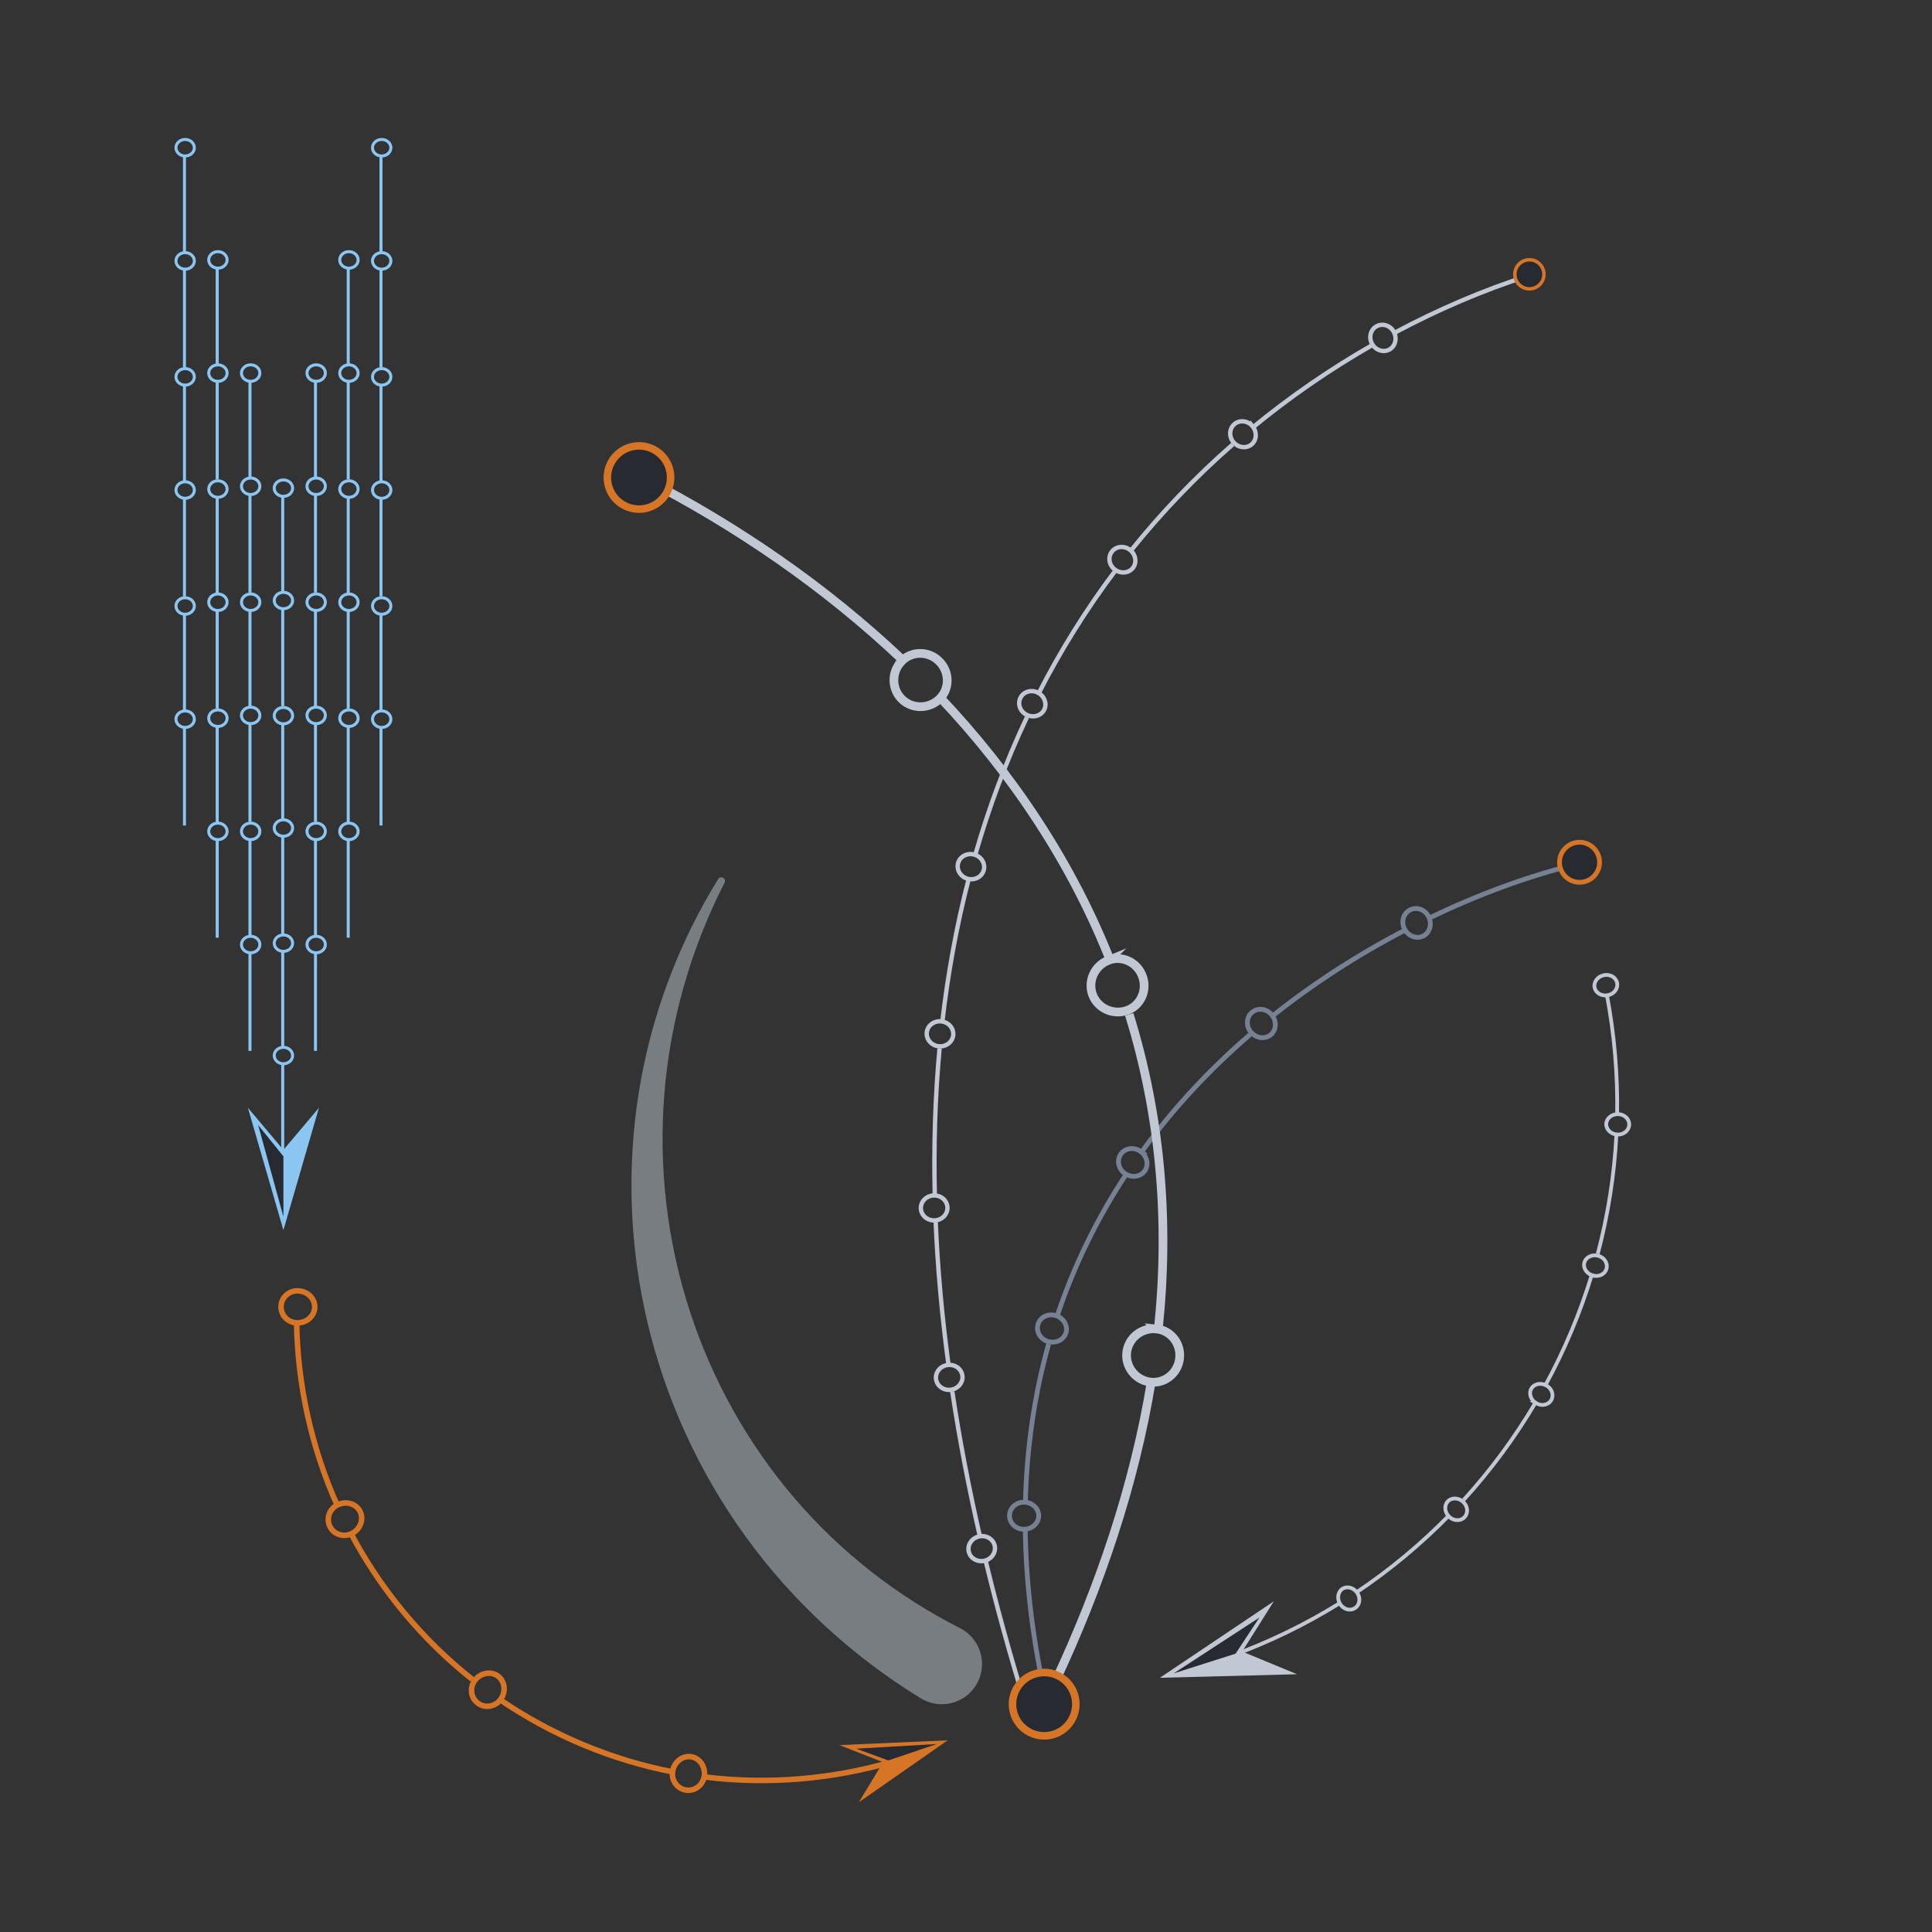 <?xml version="1.0" encoding="UTF-8" standalone="no"?><!DOCTYPE svg PUBLIC "-//W3C//DTD SVG 1.1//EN" "http://www.w3.org/Graphics/SVG/1.1/DTD/svg11.dtd"><svg width="100%" height="100%" viewBox="0 0 2134 2134" version="1.1" xmlns="http://www.w3.org/2000/svg" xmlns:xlink="http://www.w3.org/1999/xlink" xml:space="preserve" xmlns:serif="http://www.serif.com/" style="fill-rule:evenodd;clip-rule:evenodd;stroke-miterlimit:10;"><rect x="0" y="0" width="2134" height="2134" fill="#333333" stroke="none"/><rect id="dfwc" x="0" y="0" width="2133.33" height="2133.33" style="fill:none;"/><g id="dfwc1" serif:id="dfwc"><g id="bg-col-as-page" serif:id="bg col as page"></g><g id="DFWC-2" serif:id="DFWC 2"><path d="M800.318,974.98c-37.621,73.608 -60.359,153.916 -66.625,234.962c-6.38,81.025 3.57,162.592 28.366,238.621c24.75,76.062 64.334,146.546 115.488,206.237c51.087,59.784 113.712,108.563 182.796,143.53c21.895,11.079 30.666,37.812 19.583,59.708c-11.079,21.892 -37.813,30.658 -59.708,19.583c-1.055,-0.537 -2.076,-1.108 -3.067,-1.708l-0.342,-0.213c-75.742,-46.395 -141.908,-107.512 -193.25,-178.55c-51.454,-70.97 -88.187,-151.6 -108.154,-235.529c-20.029,-83.921 -23.292,-171.133 -9.792,-255.05c13.375,-83.941 43.675,-164.421 87.609,-235.525l0.029,-0.05c1.175,-1.904 3.679,-2.5 5.587,-1.316c1.809,1.116 2.425,3.441 1.479,5.3" style="fill:#bfc8d2;fill-opacity:0.5;fill-rule:nonzero;"/><path d="M421.588,172.286c-5.608,-0 -10.158,-4.079 -10.158,-9.121c0,-5.042 4.55,-9.129 10.158,-9.129c5.613,-0 10.163,4.087 10.163,9.129c-0,5.042 -4.55,9.121 -10.163,9.121Z" style="fill:none;fill-rule:nonzero;stroke:#8bc6f2;stroke-width:3.33px;"/><path d="M421.588,297.306c-5.608,0 -10.158,-4.083 -10.158,-9.121c0,-5.041 4.55,-9.129 10.158,-9.129c5.613,0 10.163,4.088 10.163,9.129c-0,5.038 -4.55,9.121 -10.163,9.121Z" style="fill:none;fill-rule:nonzero;stroke:#8bc6f2;stroke-width:3.33px;"/><path d="M420.825,171.383l0,108.237" style="fill:none;fill-rule:nonzero;stroke:#8bc6f2;stroke-width:3.33px;"/><path d="M420.825,297.4l0,108.242" style="fill:none;fill-rule:nonzero;stroke:#8bc6f2;stroke-width:3.33px;"/><path d="M421.588,425.383c-5.608,-0 -10.158,-4.084 -10.158,-9.121c0,-5.038 4.55,-9.129 10.158,-9.129c5.613,-0 10.163,4.091 10.163,9.129c-0,5.037 -4.55,9.121 -10.163,9.121Z" style="fill:none;fill-rule:nonzero;stroke:#8bc6f2;stroke-width:3.33px;"/><path d="M421.588,550.399c-5.608,-0 -10.158,-4.084 -10.158,-9.121c0,-5.038 4.55,-9.125 10.158,-9.125c5.613,-0 10.163,4.087 10.163,9.125c-0,5.037 -4.55,9.121 -10.163,9.121Z" style="fill:none;fill-rule:nonzero;stroke:#8bc6f2;stroke-width:3.33px;"/><path d="M420.825,424.479l0,108.238" style="fill:none;fill-rule:nonzero;stroke:#8bc6f2;stroke-width:3.33px;"/><path d="M420.825,550.496l0,108.238" style="fill:none;fill-rule:nonzero;stroke:#8bc6f2;stroke-width:3.33px;"/><path d="M421.588,678.479c-5.608,0 -10.158,-4.083 -10.158,-9.125c0,-5.037 4.55,-9.125 10.158,-9.125c5.613,0 10.163,4.088 10.163,9.125c-0,5.042 -4.55,9.125 -10.163,9.125Z" style="fill:none;fill-rule:nonzero;stroke:#8bc6f2;stroke-width:3.33px;"/><path d="M421.588,803.499c-5.608,0 -10.158,-4.087 -10.158,-9.125c0,-5.042 4.55,-9.129 10.158,-9.129c5.613,-0 10.163,4.087 10.163,9.129c-0,5.038 -4.55,9.125 -10.163,9.125Z" style="fill:none;fill-rule:nonzero;stroke:#8bc6f2;stroke-width:3.33px;"/><path d="M420.825,677.576l0,108.237" style="fill:none;fill-rule:nonzero;stroke:#8bc6f2;stroke-width:3.33px;"/><path d="M420.825,803.593l0,108.237" style="fill:none;fill-rule:nonzero;stroke:#8bc6f2;stroke-width:3.33px;"/><path d="M385.408,296.208c-5.608,-0 -10.158,-4.084 -10.158,-9.121c0,-5.042 4.55,-9.129 10.158,-9.129c5.613,-0 10.163,4.087 10.163,9.129c-0,5.037 -4.55,9.121 -10.163,9.121Z" style="fill:none;fill-rule:nonzero;stroke:#8bc6f2;stroke-width:3.33px;"/><path d="M385.408,421.224c-5.608,-0 -10.158,-4.084 -10.158,-9.121c0,-5.038 4.55,-9.125 10.158,-9.125c5.613,-0 10.163,4.087 10.163,9.125c-0,5.037 -4.55,9.121 -10.163,9.121Z" style="fill:none;fill-rule:nonzero;stroke:#8bc6f2;stroke-width:3.33px;"/><path d="M384.645,295.304l0,108.238" style="fill:none;fill-rule:nonzero;stroke:#8bc6f2;stroke-width:3.33px;"/><path d="M384.645,421.322l0,108.237" style="fill:none;fill-rule:nonzero;stroke:#8bc6f2;stroke-width:3.33px;"/><path d="M385.408,549.3c-5.608,-0 -10.158,-4.083 -10.158,-9.121c0,-5.037 4.55,-9.125 10.158,-9.125c5.613,0 10.163,4.088 10.163,9.125c-0,5.038 -4.55,9.121 -10.163,9.121Z" style="fill:none;fill-rule:nonzero;stroke:#8bc6f2;stroke-width:3.33px;"/><path d="M385.408,674.32c-5.608,0 -10.158,-4.083 -10.158,-9.125c0,-5.037 4.55,-9.125 10.158,-9.125c5.613,0 10.163,4.088 10.163,9.125c-0,5.042 -4.55,9.125 -10.163,9.125Z" style="fill:none;fill-rule:nonzero;stroke:#8bc6f2;stroke-width:3.33px;"/><path d="M384.645,548.397l0,108.237" style="fill:none;fill-rule:nonzero;stroke:#8bc6f2;stroke-width:3.33px;"/><path d="M384.645,674.414l0,108.238" style="fill:none;fill-rule:nonzero;stroke:#8bc6f2;stroke-width:3.33px;"/><path d="M385.408,802.401c-5.608,-0 -10.158,-4.083 -10.158,-9.125c0,-5.038 4.55,-9.129 10.158,-9.129c5.613,-0 10.163,4.091 10.163,9.129c-0,5.042 -4.55,9.125 -10.163,9.125Z" style="fill:none;fill-rule:nonzero;stroke:#8bc6f2;stroke-width:3.33px;"/><path d="M385.408,927.417c-5.608,0 -10.158,-4.083 -10.158,-9.121c0,-5.041 4.55,-9.129 10.158,-9.129c5.613,0 10.163,4.088 10.163,9.129c-0,5.038 -4.55,9.121 -10.163,9.121Z" style="fill:none;fill-rule:nonzero;stroke:#8bc6f2;stroke-width:3.33px;"/><path d="M384.645,801.497l0,108.238" style="fill:none;fill-rule:nonzero;stroke:#8bc6f2;stroke-width:3.33px;"/><path d="M384.645,927.515l0,108.237" style="fill:none;fill-rule:nonzero;stroke:#8bc6f2;stroke-width:3.33px;"/><path d="M349.227,421.208c-5.608,-0 -10.158,-4.084 -10.158,-9.121c-0,-5.042 4.55,-9.129 10.158,-9.129c5.613,-0 10.163,4.087 10.163,9.129c-0,5.037 -4.55,9.121 -10.163,9.121Z" style="fill:none;fill-rule:nonzero;stroke:#8bc6f2;stroke-width:3.33px;"/><path d="M349.227,546.224c-5.608,-0 -10.158,-4.084 -10.158,-9.121c-0,-5.038 4.55,-9.125 10.158,-9.125c5.613,-0 10.163,4.087 10.163,9.125c-0,5.037 -4.55,9.121 -10.163,9.121Z" style="fill:none;fill-rule:nonzero;stroke:#8bc6f2;stroke-width:3.33px;"/><path d="M348.464,420.304l-0,108.238" style="fill:none;fill-rule:nonzero;stroke:#8bc6f2;stroke-width:3.33px;"/><path d="M348.464,546.322l-0,108.237" style="fill:none;fill-rule:nonzero;stroke:#8bc6f2;stroke-width:3.33px;"/><path d="M349.227,674.304c-5.608,0 -10.158,-4.083 -10.158,-9.125c-0,-5.037 4.55,-9.125 10.158,-9.125c5.613,0 10.163,4.088 10.163,9.125c-0,5.042 -4.55,9.125 -10.163,9.125Z" style="fill:none;fill-rule:nonzero;stroke:#8bc6f2;stroke-width:3.33px;"/><path d="M349.227,799.325c-5.608,-0 -10.158,-4.084 -10.158,-9.125c-0,-5.042 4.55,-9.13 10.158,-9.13c5.613,0 10.163,4.088 10.163,9.13c-0,5.041 -4.55,9.125 -10.163,9.125Z" style="fill:none;fill-rule:nonzero;stroke:#8bc6f2;stroke-width:3.33px;"/><path d="M348.464,673.401l-0,108.237" style="fill:none;fill-rule:nonzero;stroke:#8bc6f2;stroke-width:3.33px;"/><path d="M348.464,799.418l-0,108.242" style="fill:none;fill-rule:nonzero;stroke:#8bc6f2;stroke-width:3.33px;"/><path d="M349.227,927.401c-5.608,-0 -10.158,-4.083 -10.158,-9.121c-0,-5.037 4.55,-9.129 10.158,-9.129c5.613,-0 10.163,4.092 10.163,9.129c-0,5.038 -4.55,9.121 -10.163,9.121Z" style="fill:none;fill-rule:nonzero;stroke:#8bc6f2;stroke-width:3.33px;"/><path d="M349.227,1052.42c-5.608,0 -10.158,-4.087 -10.158,-9.125c-0,-5.037 4.55,-9.125 10.158,-9.125c5.613,0 10.163,4.088 10.163,9.125c-0,5.038 -4.55,9.125 -10.163,9.125Z" style="fill:none;fill-rule:nonzero;stroke:#8bc6f2;stroke-width:3.33px;"/><path d="M348.464,926.497l-0,108.238" style="fill:none;fill-rule:nonzero;stroke:#8bc6f2;stroke-width:3.33px;"/><path d="M348.464,1052.52l-0,108.237" style="fill:none;fill-rule:nonzero;stroke:#8bc6f2;stroke-width:3.33px;"/><path d="M313.047,548.242c-5.608,0 -10.158,-4.058 -10.158,-9.062c-0,-5 4.55,-9.063 10.158,-9.063c5.613,0 10.163,4.063 10.163,9.063c-0,5.004 -4.55,9.062 -10.163,9.062Z" style="fill:none;fill-rule:nonzero;stroke:#8bc6f2;stroke-width:3.33px;"/><path d="M313.047,672.371c-5.608,0 -10.158,-4.062 -10.158,-9.062c-0,-5 4.55,-9.063 10.158,-9.063c5.613,0 10.163,4.063 10.163,9.063c-0,5 -4.55,9.062 -10.163,9.062Z" style="fill:none;fill-rule:nonzero;stroke:#8bc6f2;stroke-width:3.33px;"/><path d="M312.284,547.347l0,107.463" style="fill:none;fill-rule:nonzero;stroke:#8bc6f2;stroke-width:3.33px;"/><path d="M312.284,672.461l0,107.471" style="fill:none;fill-rule:nonzero;stroke:#8bc6f2;stroke-width:3.33px;"/><path d="M313.047,799.536c-5.608,0 -10.158,-4.058 -10.158,-9.058c-0,-5.004 4.55,-9.063 10.158,-9.063c5.613,0 10.163,4.059 10.163,9.063c-0,5 -4.55,9.058 -10.163,9.058Z" style="fill:none;fill-rule:nonzero;stroke:#8bc6f2;stroke-width:3.33px;"/><path d="M313.047,923.665c-5.608,0 -10.158,-4.062 -10.158,-9.062c-0,-5 4.55,-9.063 10.158,-9.063c5.613,0 10.163,4.063 10.163,9.063c-0,5 -4.55,9.062 -10.163,9.062Z" style="fill:none;fill-rule:nonzero;stroke:#8bc6f2;stroke-width:3.33px;"/><path d="M312.284,798.641l0,107.462" style="fill:none;fill-rule:nonzero;stroke:#8bc6f2;stroke-width:3.33px;"/><path d="M312.284,923.759l0,107.466" style="fill:none;fill-rule:nonzero;stroke:#8bc6f2;stroke-width:3.33px;"/><path d="M313.047,1050.83c-5.608,0 -10.158,-4.058 -10.158,-9.058c-0,-5.005 4.55,-9.063 10.158,-9.063c5.613,0 10.163,4.059 10.163,9.063c-0,5 -4.55,9.058 -10.163,9.058Z" style="fill:none;fill-rule:nonzero;stroke:#8bc6f2;stroke-width:3.33px;"/><path d="M313.047,1174.96c-5.608,0 -10.158,-4.062 -10.158,-9.058c-0,-5.004 4.55,-9.063 10.158,-9.063c5.613,0 10.163,4.059 10.163,9.063c-0,4.996 -4.55,9.058 -10.163,9.058Z" style="fill:none;fill-rule:nonzero;stroke:#8bc6f2;stroke-width:3.33px;"/><path d="M312.284,1049.93l0,107.463" style="fill:none;fill-rule:nonzero;stroke:#8bc6f2;stroke-width:3.33px;"/><path d="M312.284,1175.05l0,107.467" style="fill:none;fill-rule:nonzero;stroke:#8bc6f2;stroke-width:3.33px;"/><path d="M273.8,1223.59l39.25,46.533l39.25,-46.533l-39.25,135.167l-39.25,-135.167Z" style="fill:#8bc6f2;fill-rule:nonzero;"/><path d="M285.175,1242.73l27.875,101.146l-0,-66.638l-27.875,-34.508Z" style="fill:#272a31;fill-rule:nonzero;"/><path d="M276.868,421.208c-5.609,-0 -10.159,-4.084 -10.159,-9.121c0,-5.042 4.55,-9.129 10.159,-9.129c5.612,-0 10.162,4.087 10.162,9.129c0,5.037 -4.55,9.121 -10.162,9.121Z" style="fill:none;fill-rule:nonzero;stroke:#8bc6f2;stroke-width:3.33px;"/><path d="M276.868,546.224c-5.609,-0 -10.159,-4.084 -10.159,-9.121c0,-5.038 4.55,-9.125 10.159,-9.125c5.612,-0 10.162,4.087 10.162,9.125c0,5.037 -4.55,9.121 -10.162,9.121Z" style="fill:none;fill-rule:nonzero;stroke:#8bc6f2;stroke-width:3.33px;"/><path d="M276.105,420.304l-0,108.238" style="fill:none;fill-rule:nonzero;stroke:#8bc6f2;stroke-width:3.33px;"/><path d="M276.105,546.322l-0,108.237" style="fill:none;fill-rule:nonzero;stroke:#8bc6f2;stroke-width:3.33px;"/><path d="M276.868,674.3c-5.609,-0 -10.159,-4.083 -10.159,-9.121c0,-5.037 4.55,-9.125 10.159,-9.125c5.612,0 10.162,4.088 10.162,9.125c0,5.038 -4.55,9.121 -10.162,9.121Z" style="fill:none;fill-rule:nonzero;stroke:#8bc6f2;stroke-width:3.33px;"/><path d="M276.868,799.32c-5.609,0 -10.159,-4.083 -10.159,-9.125c0,-5.037 4.55,-9.125 10.159,-9.125c5.612,0 10.162,4.088 10.162,9.125c0,5.042 -4.55,9.125 -10.162,9.125Z" style="fill:none;fill-rule:nonzero;stroke:#8bc6f2;stroke-width:3.33px;"/><path d="M276.105,673.397l-0,108.237" style="fill:none;fill-rule:nonzero;stroke:#8bc6f2;stroke-width:3.33px;"/><path d="M276.105,799.414l-0,108.238" style="fill:none;fill-rule:nonzero;stroke:#8bc6f2;stroke-width:3.33px;"/><path d="M276.868,927.401c-5.609,-0 -10.159,-4.083 -10.159,-9.125c0,-5.038 4.55,-9.129 10.159,-9.129c5.612,-0 10.162,4.091 10.162,9.129c0,5.042 -4.55,9.125 -10.162,9.125Z" style="fill:none;fill-rule:nonzero;stroke:#8bc6f2;stroke-width:3.33px;"/><path d="M276.868,1052.42c-5.609,0 -10.159,-4.083 -10.159,-9.121c0,-5.041 4.55,-9.129 10.159,-9.129c5.612,0 10.162,4.088 10.162,9.129c0,5.038 -4.55,9.121 -10.162,9.121Z" style="fill:none;fill-rule:nonzero;stroke:#8bc6f2;stroke-width:3.33px;"/><path d="M276.105,926.497l-0,108.238" style="fill:none;fill-rule:nonzero;stroke:#8bc6f2;stroke-width:3.33px;"/><path d="M276.105,1052.52l-0,108.237" style="fill:none;fill-rule:nonzero;stroke:#8bc6f2;stroke-width:3.33px;"/><path d="M240.686,296.208c-5.608,-0 -10.158,-4.084 -10.158,-9.121c-0,-5.042 4.55,-9.129 10.158,-9.129c5.612,-0 10.162,4.087 10.162,9.129c0,5.037 -4.55,9.121 -10.162,9.121Z" style="fill:none;fill-rule:nonzero;stroke:#8bc6f2;stroke-width:3.33px;"/><path d="M240.686,421.224c-5.608,-0 -10.158,-4.084 -10.158,-9.121c-0,-5.038 4.55,-9.125 10.158,-9.125c5.612,-0 10.162,4.087 10.162,9.125c0,5.037 -4.55,9.121 -10.162,9.121Z" style="fill:none;fill-rule:nonzero;stroke:#8bc6f2;stroke-width:3.33px;"/><path d="M239.923,295.304l-0,108.238" style="fill:none;fill-rule:nonzero;stroke:#8bc6f2;stroke-width:3.33px;"/><path d="M239.923,421.322l-0,108.237" style="fill:none;fill-rule:nonzero;stroke:#8bc6f2;stroke-width:3.33px;"/><path d="M240.686,549.3c-5.608,-0 -10.158,-4.083 -10.158,-9.121c-0,-5.037 4.55,-9.125 10.158,-9.125c5.612,0 10.162,4.088 10.162,9.125c0,5.038 -4.55,9.121 -10.162,9.121Z" style="fill:none;fill-rule:nonzero;stroke:#8bc6f2;stroke-width:3.33px;"/><path d="M240.686,674.32c-5.608,0 -10.158,-4.083 -10.158,-9.125c-0,-5.037 4.55,-9.125 10.158,-9.125c5.612,0 10.162,4.088 10.162,9.125c0,5.042 -4.55,9.125 -10.162,9.125Z" style="fill:none;fill-rule:nonzero;stroke:#8bc6f2;stroke-width:3.33px;"/><path d="M239.923,548.397l-0,108.237" style="fill:none;fill-rule:nonzero;stroke:#8bc6f2;stroke-width:3.33px;"/><path d="M239.923,674.414l-0,108.238" style="fill:none;fill-rule:nonzero;stroke:#8bc6f2;stroke-width:3.33px;"/><path d="M240.686,802.401c-5.608,-0 -10.158,-4.083 -10.158,-9.125c-0,-5.038 4.55,-9.129 10.158,-9.129c5.612,-0 10.162,4.091 10.162,9.129c0,5.042 -4.55,9.125 -10.162,9.125Z" style="fill:none;fill-rule:nonzero;stroke:#8bc6f2;stroke-width:3.33px;"/><path d="M240.686,927.417c-5.608,0 -10.158,-4.083 -10.158,-9.121c-0,-5.041 4.55,-9.129 10.158,-9.129c5.612,0 10.162,4.088 10.162,9.129c0,5.038 -4.55,9.121 -10.162,9.121Z" style="fill:none;fill-rule:nonzero;stroke:#8bc6f2;stroke-width:3.33px;"/><path d="M239.923,801.497l-0,108.238" style="fill:none;fill-rule:nonzero;stroke:#8bc6f2;stroke-width:3.33px;"/><path d="M239.923,927.515l-0,108.237" style="fill:none;fill-rule:nonzero;stroke:#8bc6f2;stroke-width:3.33px;"/><path d="M204.506,172.286c-5.608,-0 -10.158,-4.079 -10.158,-9.121c-0,-5.042 4.55,-9.129 10.158,-9.129c5.613,-0 10.163,4.087 10.163,9.129c-0,5.042 -4.55,9.121 -10.163,9.121Z" style="fill:none;fill-rule:nonzero;stroke:#8bc6f2;stroke-width:3.33px;"/><path d="M204.506,297.306c-5.608,0 -10.158,-4.083 -10.158,-9.121c-0,-5.041 4.55,-9.129 10.158,-9.129c5.613,0 10.163,4.088 10.163,9.129c-0,5.038 -4.55,9.121 -10.163,9.121Z" style="fill:none;fill-rule:nonzero;stroke:#8bc6f2;stroke-width:3.33px;"/><path d="M203.743,171.383l0,108.237" style="fill:none;fill-rule:nonzero;stroke:#8bc6f2;stroke-width:3.33px;"/><path d="M203.743,297.4l0,108.242" style="fill:none;fill-rule:nonzero;stroke:#8bc6f2;stroke-width:3.33px;"/><path d="M204.506,425.383c-5.608,-0 -10.158,-4.084 -10.158,-9.121c-0,-5.038 4.55,-9.129 10.158,-9.129c5.613,-0 10.163,4.091 10.163,9.129c-0,5.037 -4.55,9.121 -10.163,9.121Z" style="fill:none;fill-rule:nonzero;stroke:#8bc6f2;stroke-width:3.33px;"/><path d="M204.506,550.399c-5.608,-0 -10.158,-4.084 -10.158,-9.121c-0,-5.038 4.55,-9.125 10.158,-9.125c5.613,-0 10.163,4.087 10.163,9.125c-0,5.037 -4.55,9.121 -10.163,9.121Z" style="fill:none;fill-rule:nonzero;stroke:#8bc6f2;stroke-width:3.33px;"/><path d="M203.743,424.479l0,108.238" style="fill:none;fill-rule:nonzero;stroke:#8bc6f2;stroke-width:3.33px;"/><path d="M203.743,550.496l0,108.238" style="fill:none;fill-rule:nonzero;stroke:#8bc6f2;stroke-width:3.33px;"/><path d="M204.506,678.479c-5.608,0 -10.158,-4.083 -10.158,-9.125c-0,-5.037 4.55,-9.125 10.158,-9.125c5.613,0 10.163,4.088 10.163,9.125c-0,5.042 -4.55,9.125 -10.163,9.125Z" style="fill:none;fill-rule:nonzero;stroke:#8bc6f2;stroke-width:3.33px;"/><path d="M204.506,803.499c-5.608,0 -10.158,-4.087 -10.158,-9.125c-0,-5.042 4.55,-9.129 10.158,-9.129c5.613,-0 10.163,4.087 10.163,9.129c-0,5.038 -4.55,9.125 -10.163,9.125Z" style="fill:none;fill-rule:nonzero;stroke:#8bc6f2;stroke-width:3.33px;"/><path d="M203.743,677.576l0,108.237" style="fill:none;fill-rule:nonzero;stroke:#8bc6f2;stroke-width:3.33px;"/><path d="M203.743,803.593l0,108.237" style="fill:none;fill-rule:nonzero;stroke:#8bc6f2;stroke-width:3.33px;"/><path d="M1150.95,1862.66c8.725,-1.788 17.121,3.2 18.888,11.108c1.758,7.913 -3.738,15.996 -12.396,18.071c-8.667,2.075 -17.275,-2.867 -19.096,-11.062c-1.833,-8.2 3.875,-16.325 12.604,-18.117Z" style="fill:none;fill-rule:nonzero;stroke:#768293;stroke-width:5.29px;"/><path d="M1131.41,1659.27c8.904,0.254 15.941,6.984 15.904,15.034c-0.038,8.058 -7.171,14.712 -16.071,14.858c-8.912,0.146 -16.233,-6.579 -16.192,-15.034c0.038,-8.449 7.455,-15.104 16.359,-14.858Z" style="fill:none;fill-rule:nonzero;stroke:#768293;stroke-width:5.29px;"/><path d="M1152.44,1863.86c-12.079,-57.758 -19.292,-116.617 -19.996,-175.638" style="fill:none;fill-rule:nonzero;stroke:#768293;stroke-width:5.29px;"/><path d="M1132.62,1659.15c1.421,-58.975 9.713,-117.846 25.634,-174.658" style="fill:none;fill-rule:nonzero;stroke:#768293;stroke-width:5.29px;"/><path d="M1166.56,1453.24c8.442,2.85 13.204,11.316 10.85,18.979c-2.367,7.662 -11.075,11.979 -19.654,9.579c-8.575,-2.396 -13.684,-10.971 -11.179,-19.083c2.495,-8.117 11.545,-12.325 19.983,-9.475Z" style="fill:none;fill-rule:nonzero;stroke:#768293;stroke-width:5.29px;"/><path d="M1259.87,1271.85c7.196,5.242 9.209,14.767 4.65,21.371c-4.57,6.6 -14.179,8.096 -21.637,3.221c-7.45,-4.875 -9.738,-14.583 -4.913,-21.554c4.821,-6.975 14.696,-8.288 21.9,-3.038Z" style="fill:none;fill-rule:nonzero;stroke:#768293;stroke-width:5.29px;"/><path d="M1167.25,1455.02c18.471,-56.029 44.6,-109.487 77.159,-158.679" style="fill:none;fill-rule:nonzero;stroke:#768293;stroke-width:5.29px;"/><path d="M1260.95,1272.43c34.562,-47.83 75.15,-91.209 119.837,-129.725" style="fill:none;fill-rule:nonzero;stroke:#768293;stroke-width:5.29px;"/><path d="M1404.89,1121.15c5.529,6.983 4.888,16.712 -1.329,21.854c-6.217,5.137 -15.896,3.929 -21.713,-2.817c-5.82,-6.746 -5.345,-16.683 1.163,-22.062c6.504,-5.375 16.35,-3.963 21.879,3.025Z" style="fill:none;fill-rule:nonzero;stroke:#768293;stroke-width:5.29px;"/><path d="M1578.19,1012.87c3.838,8.038 1.034,17.388 -6.196,21.004c-7.233,3.621 -16.395,0.263 -20.533,-7.625c-4.138,-7.895 -1.438,-17.458 6.092,-21.225c7.529,-3.766 16.8,-0.195 20.637,7.846Z" style="fill:none;fill-rule:nonzero;stroke:#768293;stroke-width:5.29px;"/><path d="M1404.5,1123.02c46.1,-36.85 95.979,-68.921 148.346,-96.125" style="fill:none;fill-rule:nonzero;stroke:#768293;stroke-width:5.29px;"/><path d="M1578.86,1013.89c53.208,-25.48 108.758,-46.404 166.112,-60.275" style="fill:none;fill-rule:nonzero;stroke:#768293;stroke-width:5.29px;"/><path d="M1164.5,1854.56c14.7,6.784 20.992,24.571 13.667,39.534c-7.304,14.962 -25.163,20.954 -39.575,13.545c-14.425,-7.416 -20.2,-24.958 -13.196,-39.304c7.021,-14.346 24.362,-20.583 39.104,-13.775Z" style="fill:none;fill-rule:nonzero;stroke:#c1c8d3;stroke-width:9.63px;"/><path d="M1277.23,1467.85c16.129,1.6 27.846,16.537 25.583,33.25c-2.254,16.725 -17.508,27.996 -33.475,25.283c-16.004,-2.717 -26.825,-17.525 -24.725,-33.137c2.117,-15.6 16.475,-27 32.617,-25.396Z" style="fill:none;fill-rule:nonzero;stroke:#c1c8d3;stroke-width:9.63px;"/><path d="M1165.26,1858.14c49.517,-105.825 87.704,-217.6 106.546,-333.208" style="fill:none;fill-rule:nonzero;stroke:#c1c8d3;stroke-width:9.63px;"/><path d="M1279.45,1467.77c6.092,-58.2 6.913,-117 1.675,-175.316c-5.204,-58.304 -16.487,-116.092 -33.825,-172.013" style="fill:none;fill-rule:nonzero;stroke:#c1c8d3;stroke-width:9.63px;"/><path d="M1223.93,1060.84c15.017,-6.075 32.367,1.771 38.067,17.787c5.708,16.004 -2.771,33.063 -18.246,37.846c-15.504,4.792 -31.821,-3.429 -37.075,-18.142c-5.233,-14.725 2.212,-31.408 17.254,-37.491Z" style="fill:none;fill-rule:nonzero;stroke:#c1c8d3;stroke-width:9.63px;"/><path d="M995.536,730.668c11.092,-11.812 30.038,-12.05 41.929,-0.125c11.905,11.913 11.63,30.875 -0.208,41.929c-11.858,11.076 -30.196,10.717 -41.354,-0.441c-11.142,-11.175 -11.475,-29.538 -0.367,-41.363Z" style="fill:none;fill-rule:nonzero;stroke:#c1c8d3;stroke-width:9.63px;"/><path d="M1227.06,1062.75c-42.75,-109.137 -108.967,-208.3 -189.45,-293.121" style="fill:none;fill-rule:nonzero;stroke:#c1c8d3;stroke-width:9.63px;"/><path d="M996.832,728.858c-85,-80.501 -182.421,-147.371 -286.387,-200.846" style="fill:none;fill-rule:nonzero;stroke:#c1c8d3;stroke-width:9.63px;"/><path d="M1130.04,1878.61c-7.736,2.416 -12.176,10.266 -9.91,17.518c2.265,7.251 10.385,11.177 18.12,8.76c7.735,-2.417 12.176,-10.266 9.91,-17.518c-2.266,-7.252 -10.385,-11.177 -18.12,-8.76Z" style="fill:none;stroke:#c1c8d3;stroke-width:4.82px;"/><path d="M1081.21,1697.12c-7.891,1.857 -12.882,9.373 -11.14,16.774c1.742,7.401 9.562,11.902 17.452,10.044c7.891,-1.857 12.883,-9.373 11.141,-16.774c-1.742,-7.401 -9.563,-11.902 -17.453,-10.044Z" style="fill:none;stroke:#c1c8d3;stroke-width:4.82px;"/><path d="M1131.54,1879.62c-15.95,-51.825 -30.413,-104.113 -43.121,-156.83" style="fill:none;fill-rule:nonzero;stroke:#c1c8d3;stroke-width:4.82px;"/><path d="M1082.3,1696.78c-12.096,-52.858 -22.371,-106.133 -30.433,-159.75" style="fill:none;fill-rule:nonzero;stroke:#c1c8d3;stroke-width:4.82px;"/><path d="M1046.52,1507.74c-8.027,1.14 -13.674,8.182 -12.605,15.717c1.07,7.534 8.456,12.726 16.482,11.586c8.027,-1.14 13.675,-8.182 12.605,-15.717c-1.07,-7.534 -8.455,-12.726 -16.482,-11.586Z" style="fill:none;stroke:#c1c8d3;stroke-width:4.82px;"/><path d="M1031.37,1320.44c-8.102,0.264 -14.477,6.662 -14.229,14.277c0.249,7.616 7.028,13.584 15.13,13.319c8.102,-0.265 14.477,-6.662 14.228,-14.278c-0.248,-7.615 -7.028,-13.583 -15.129,-13.318Z" style="fill:none;stroke:#c1c8d3;stroke-width:4.82px;"/><path d="M1047.87,1509c-7.267,-53.725 -12.254,-107.767 -14.463,-161.934" style="fill:none;fill-rule:nonzero;stroke:#c1c8d3;stroke-width:4.82px;"/><path d="M1032.54,1320.36c-1.267,-54.192 0.287,-108.467 5.275,-162.442" style="fill:none;fill-rule:nonzero;stroke:#c1c8d3;stroke-width:4.82px;"/><path d="M1039.71,1128.17c-8.062,-0.843 -15.252,4.633 -16.046,12.222c-0.793,7.588 5.108,14.433 13.17,15.276c8.063,0.844 15.253,-4.633 16.046,-12.221c0.794,-7.588 -5.107,-14.433 -13.17,-15.277Z" style="fill:none;stroke:#c1c8d3;stroke-width:4.82px;"/><path d="M1076.07,943.922c-7.82,-2.13 -15.799,2.124 -17.807,9.495c-2.008,7.37 2.71,15.084 10.53,17.214c7.821,2.131 15.8,-2.124 17.808,-9.494c2.008,-7.371 -2.711,-15.085 -10.531,-17.215Z" style="fill:none;stroke:#c1c8d3;stroke-width:4.82px;"/><path d="M1040.72,1129.76c6.175,-53.846 15.841,-107.309 29.475,-159.763" style="fill:none;fill-rule:nonzero;stroke:#c1c8d3;stroke-width:4.82px;"/><path d="M1077.23,944.23c14.937,-52.083 33.904,-103.038 57.071,-152.025" style="fill:none;fill-rule:nonzero;stroke:#c1c8d3;stroke-width:4.82px;"/><path d="M1146.41,765.096c7.204,3.712 10.292,12.079 7.004,18.754c-3.295,6.671 -11.82,9.313 -19.15,5.85c-7.329,-3.467 -10.6,-11.929 -7.183,-18.842c3.413,-6.925 12.117,-9.475 19.329,-5.762Z" style="fill:none;fill-rule:nonzero;stroke:#c1c8d3;stroke-width:4.82px;"/><path d="M1248.29,607.503c6.309,5.088 7.65,13.917 3.083,19.779c-4.566,5.867 -13.441,6.742 -19.925,1.884c-6.491,-4.867 -7.991,-13.817 -3.25,-19.913c4.742,-6.087 13.78,-6.841 20.092,-1.75Z" style="fill:none;fill-rule:nonzero;stroke:#c1c8d3;stroke-width:4.82px;"/><path d="M1146.77,766.805c24.6,-48.279 53.396,-94.417 86.059,-137.654" style="fill:none;fill-rule:nonzero;stroke:#c1c8d3;stroke-width:4.82px;"/><path d="M1249.24,608.081c33.909,-42.262 71.579,-81.496 112.367,-117.166" style="fill:none;fill-rule:nonzero;stroke:#c1c8d3;stroke-width:4.82px;"/><path d="M1383.53,470.89c5.125,6.284 4.608,15.188 -1.067,19.992c-5.679,4.8 -14.554,3.821 -19.891,-2.275c-5.342,-6.104 -4.955,-15.171 0.937,-20.15c5.888,-4.983 14.896,-3.846 20.021,2.433Z" style="fill:none;fill-rule:nonzero;stroke:#c1c8d3;stroke-width:4.82px;"/><path d="M1539.62,366.691c3.8,7.154 1.559,15.804 -4.954,19.4c-6.512,3.6 -15.021,0.896 -19.062,-6.125c-4.042,-7.033 -1.892,-15.846 4.858,-19.575c6.75,-3.729 15.354,-0.866 19.158,6.3Z" style="fill:none;fill-rule:nonzero;stroke:#c1c8d3;stroke-width:4.82px;"/><path d="M1383.18,472.607c41.842,-34.433 86.637,-65.258 133.708,-92.104" style="fill:none;fill-rule:nonzero;stroke:#c1c8d3;stroke-width:4.82px;"/><path d="M1540.27,367.595c47.809,-25.488 97.759,-47.055 149.371,-63.542" style="fill:none;fill-rule:nonzero;stroke:#c1c8d3;stroke-width:4.82px;"/><path d="M1187.31,1874.03c4.6,18.758 -6.896,37.7 -25.663,42.291c-18.762,4.592 -37.7,-6.891 -42.304,-25.658c-4.588,-18.767 6.908,-37.704 25.671,-42.296c18.766,-4.596 37.704,6.892 42.296,25.663" style="fill:#f9f8f7;fill-rule:nonzero;"/><path d="M1187.32,1874.03c-4.59,-18.754 -23.545,-30.253 -42.303,-25.662c-18.759,4.591 -30.262,23.543 -25.672,42.297c4.589,18.754 23.545,30.252 42.303,25.662c18.758,-4.591 30.262,-23.544 25.672,-42.297Z" style="fill:#272a31;stroke:#d77526;stroke-width:8.33px;"/><path d="M1766.17,947.176c2.909,11.867 -4.362,23.838 -16.225,26.738c-11.858,2.9 -23.829,-4.359 -26.741,-16.221c-2.9,-11.858 4.366,-23.829 16.229,-26.738c11.862,-2.904 23.833,4.359 26.737,16.221" style="fill:#f9f8f7;fill-rule:nonzero;"/><path d="M1766.17,947.177c-2.901,-11.855 -14.884,-19.124 -26.742,-16.222c-11.858,2.902 -19.13,14.884 -16.228,26.74c2.902,11.855 14.885,19.124 26.743,16.222c11.858,-2.903 19.129,-14.884 16.227,-26.74Z" style="fill:#272a31;stroke:#d77526;stroke-width:5.27px;"/><path d="M1704.92,299.178c2.112,8.625 -3.171,17.325 -11.796,19.433c-8.617,2.113 -17.317,-3.166 -19.434,-11.787c-2.108,-8.621 3.171,-17.321 11.792,-19.434c8.625,-2.112 17.329,3.171 19.438,11.788" style="fill:#f9f8f7;fill-rule:nonzero;"/><path d="M1704.92,299.178c-2.11,-8.616 -10.819,-13.899 -19.438,-11.789c-8.618,2.11 -13.902,10.819 -11.792,19.435c2.109,8.617 10.819,13.9 19.437,11.79c8.618,-2.11 13.902,-10.819 11.793,-19.436Z" style="fill:#272a31;stroke:#d77526;stroke-width:3.83px;"/><path d="M739.736,519.128c4.592,18.738 -6.892,37.654 -25.633,42.242c-18.734,4.583 -37.65,-6.887 -42.246,-25.629c-4.584,-18.742 6.896,-37.654 25.633,-42.238c18.746,-4.587 37.658,6.884 42.246,25.625" style="fill:#272a31;fill-rule:nonzero;"/><path d="M739.742,519.128c-4.584,-18.729 -23.515,-30.213 -42.248,-25.628c-18.733,4.585 -30.221,23.513 -25.637,42.242c4.584,18.729 23.514,30.212 42.247,25.628c18.734,-4.585 30.221,-23.513 25.638,-42.242Z" style="fill:none;stroke:#d77526;stroke-width:8.32px;"/><path d="M1775.92,1099.29c-6.888,1.279 -13.404,-2.537 -14.63,-8.504c-1.22,-5.967 3.217,-12.042 10.063,-13.6c6.829,-1.554 13.542,2.225 14.817,8.467c1.283,6.241 -3.342,12.35 -10.25,13.637Z" style="fill:none;fill-rule:nonzero;stroke:#c1c8d3;stroke-width:4.17px;"/><path d="M1786.38,1253.17c-7.004,-0.388 -12.412,-5.625 -12.208,-11.709c0.2,-6.083 5.975,-10.937 12.975,-10.846c7.025,0.092 12.625,5.338 12.416,11.709c-0.216,6.375 -6.179,11.229 -13.183,10.846Z" style="fill:none;fill-rule:nonzero;stroke:#c1c8d3;stroke-width:4.17px;"/><path d="M1774.78,1098.37c8.321,43.762 12.205,88.379 11.409,132.92" style="fill:none;fill-rule:nonzero;stroke:#c1c8d3;stroke-width:4.17px;"/><path d="M1785.43,1253.24c-2.288,44.491 -9.246,88.737 -20.638,131.804" style="fill:none;fill-rule:nonzero;stroke:#c1c8d3;stroke-width:4.17px;"/><path d="M1759.01,1408.77c-6.692,-2.067 -10.683,-8.463 -9.004,-14.317c1.683,-5.85 8.437,-9.171 15.225,-7.375c6.775,1.796 10.958,8.246 9.196,14.375c-1.759,6.129 -8.705,9.392 -15.417,7.317Z" style="fill:none;fill-rule:nonzero;stroke:#c1c8d3;stroke-width:4.17px;"/><path d="M1696.79,1549.89c-6.034,-3.587 -8.392,-10.733 -5.388,-16.033c3.004,-5.296 10.367,-6.925 16.529,-3.588c6.175,3.342 8.709,10.588 5.563,16.13c-3.142,5.545 -10.684,7.079 -16.704,3.491Z" style="fill:none;fill-rule:nonzero;stroke:#c1c8d3;stroke-width:4.17px;"/><path d="M1758.43,1407.42c-12.946,42.625 -30.292,83.916 -51.662,123.004" style="fill:none;fill-rule:nonzero;stroke:#c1c8d3;stroke-width:4.17px;"/><path d="M1695.91,1549.51c-22.671,38.354 -49.263,74.387 -79.267,107.316" style="fill:none;fill-rule:nonzero;stroke:#c1c8d3;stroke-width:4.17px;"/><path d="M1600.57,1675.21c-4.996,-4.934 -5.567,-12.434 -1.384,-16.859c4.188,-4.416 11.73,-4.229 16.909,0.484c5.196,4.729 5.912,12.371 1.529,16.996c-4.383,4.633 -12.071,4.308 -17.054,-0.621Z" style="fill:none;fill-rule:nonzero;stroke:#c1c8d3;stroke-width:4.17px;"/><path d="M1480.2,1771.65c-3.687,-5.983 -2.466,-13.404 2.638,-16.717c5.116,-3.295 12.391,-1.341 16.321,4.475c3.92,5.809 2.82,13.413 -2.542,16.867c-5.346,3.471 -12.742,1.333 -16.417,-4.625Z" style="fill:none;fill-rule:nonzero;stroke:#c1c8d3;stroke-width:4.17px;"/><path d="M1600.67,1673.75c-31.146,31.858 -65.6,60.466 -102.616,85.254" style="fill:none;fill-rule:nonzero;stroke:#c1c8d3;stroke-width:4.17px;"/><path d="M1479.6,1770.9c-37.85,23.496 -78.146,43.042 -120.017,58.263" style="fill:none;fill-rule:nonzero;stroke:#c1c8d3;stroke-width:4.17px;"/><path d="M1406.99,1768.74l-34.917,55.487l60.583,25.063l-151.537,3.921l125.871,-84.471Z" style="fill:#c1c8d3;fill-rule:nonzero;"/><path d="M1391.06,1786.67l-94.679,61.679l68.384,-21.796l26.295,-39.883Z" style="fill:#272a31;fill-rule:nonzero;"/><path d="M329.038,1461.18c-10.27,0.249 -18.816,-7.813 -18.625,-17.996c0.163,-10.192 8.963,-17.959 19.225,-17.363c10.267,0.592 18.159,8.646 18.013,17.988c-0.179,9.35 -8.325,17.125 -18.613,17.37Z" style="fill:none;fill-rule:nonzero;stroke:#d77526;stroke-width:6.11px;"/><path d="M389.152,1693.62c-9.037,4.879 -20.312,1.571 -24.762,-7.588c-4.471,-9.158 -0.155,-20.071 9.245,-24.196c9.43,-4.133 20.117,-0.545 24.221,7.863c4.079,8.404 0.354,19.033 -8.704,23.921Z" style="fill:none;fill-rule:nonzero;stroke:#d77526;stroke-width:6.11px;"/><path d="M327.604,1459.45c0.963,70.125 16.471,139.996 45.208,203.963" style="fill:none;fill-rule:nonzero;stroke:#d77526;stroke-width:6.11px;"/><path d="M388.003,1694.44c32.891,61.937 78.691,116.983 133.679,160.512" style="fill:none;fill-rule:nonzero;stroke:#d77526;stroke-width:6.11px;"/><path d="M553.402,1876.5c-5.713,8.537 -17.209,10.87 -25.434,4.858c-8.229,-6 -9.52,-17.663 -3.129,-25.708c6.396,-8.059 17.525,-9.884 25.079,-4.375c7.546,5.52 9.213,16.67 3.484,25.225Z" style="fill:none;fill-rule:nonzero;stroke:#d77526;stroke-width:6.11px;"/><path d="M777.997,1961.31c-1.205,10.212 -10.388,17.5 -20.45,15.891c-10.063,-1.608 -16.513,-11.4 -14.471,-21.475c2.037,-10.079 11.125,-16.771 20.35,-15.296c9.229,1.475 15.779,10.667 14.571,20.88Z" style="fill:none;fill-rule:nonzero;stroke:#d77526;stroke-width:6.11px;"/><path d="M551.164,1876.67c57.879,39.58 123.837,67.384 192.716,80.642" style="fill:none;fill-rule:nonzero;stroke:#d77526;stroke-width:6.11px;"/><path d="M778.007,1962.72c69.6,8.671 140.938,2.779 208.221,-16.979" style="fill:none;fill-rule:nonzero;stroke:#d77526;stroke-width:6.11px;"/><path d="M927.27,1927.55l48.13,18.896l-26.746,44.254l98.062,-68.4l-119.446,5.25Z" style="fill:#d77526;fill-rule:nonzero;"/><path d="M945.785,1931.51l88.962,-5.154l-53.617,18.154l-35.345,-13Z" style="fill:#272a31;fill-rule:nonzero;"/></g></g></svg>
